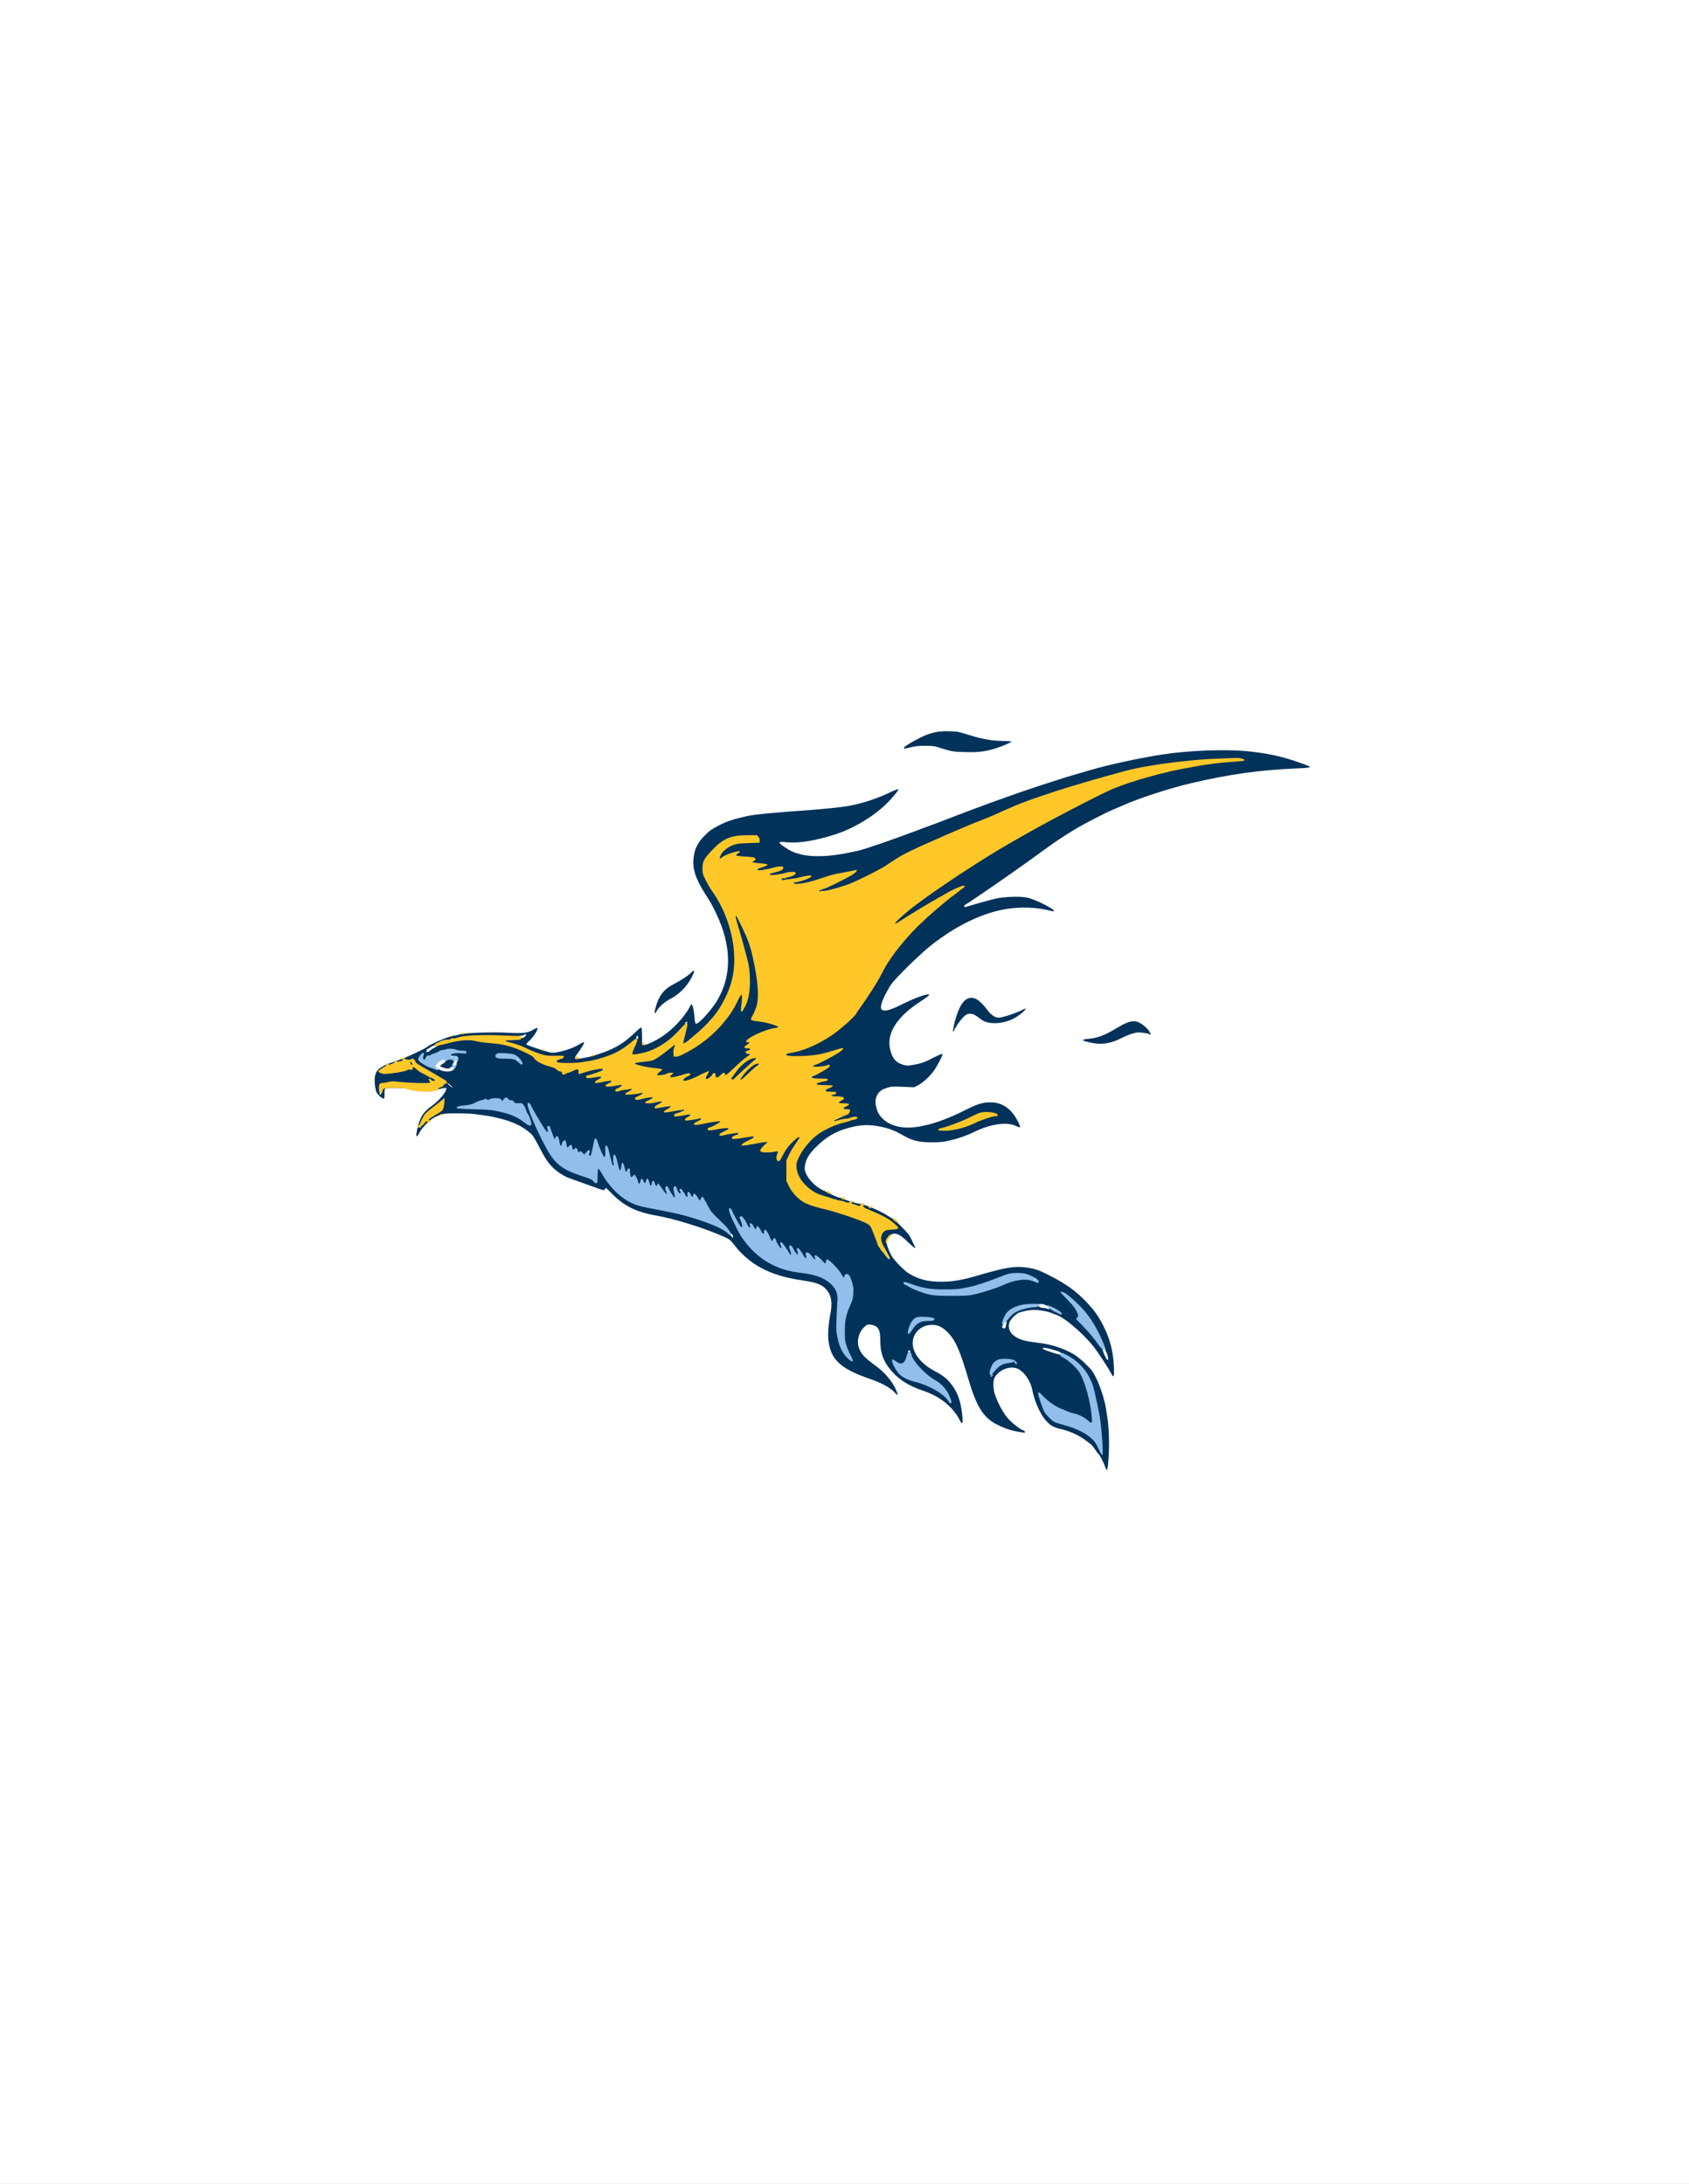 <?xml version="1.0" standalone="no"?>
<!DOCTYPE svg PUBLIC "-//W3C//DTD SVG 1.1//EN"
 "http://www.w3.org/Graphics/SVG/1.1/DTD/svg11.dtd">
<!-- Created with svg_stack (http://github.com/astraw/svg_stack) -->
<svg xmlns:sodipodi="http://sodipodi.sourceforge.net/DTD/sodipodi-0.dtd" xmlns="http://www.w3.org/2000/svg" version="1.1" width="1228.0" height="1588.0">
  <rect width="100%" height="100%" fill="#808080" stroke="none"/>
  <defs/>
  <g id="id0:id0" transform="matrix(1.25,0,0,1.25,0.0,0.0)"><g transform="translate(0,1270.4) scale(0.04,-0.04)" fill="#00325a" stroke="none">
<path d="M13630 21135 c-102 -22 -173 -46 -251 -85 -181 -89 -259 -142 -259 -175 0 -27 27 -28 113 -5 123 34 278 38 387 10 46 -12 93 -26 103 -32 48 -26 212 -48 352 -48 224 0 435 51 633 152 135 69 133 86 -3 58 -126 -26 -411 11 -620 80 -179 59 -325 74 -455 45z"/>
<path d="M17310 20855 c-171 -16 -430 -49 -550 -71 -380 -71 -723 -149 -975 -224 -668 -197 -1083 -340 -1915 -657 -63 -25 -176 -67 -250 -95 -160 -60 -167 -62 -340 -128 -315 -120 -635 -228 -815 -275 -384 -100 -759 -103 -950 -8 -49 25 -135 85 -130 93 2 3 32 4 67 2 129 -10 233 1 433 45 422 92 758 268 1033 541 48 48 109 115 135 150 74 98 61 115 -46 60 -233 -119 -505 -209 -724 -238 -40 -6 -107 -14 -148 -20 -41 -5 -199 -18 -352 -30 -886 -64 -1085 -98 -1338 -228 -87 -45 -127 -74 -198 -141 -73 -70 -95 -98 -127 -166 -73 -150 -76 -306 -8 -477 31 -78 52 -116 178 -318 112 -180 208 -414 252 -617 17 -77 22 -133 22 -263 1 -149 -2 -175 -26 -267 -44 -165 -100 -280 -206 -423 -65 -87 -180 -202 -196 -197 -6 2 -15 39 -19 83 -10 100 -38 199 -58 199 -8 0 -30 -30 -49 -66 -114 -214 -339 -417 -570 -515 -44 -18 -80 -30 -81 -26 0 4 0 58 1 120 2 169 -18 180 -125 71 -80 -81 -228 -190 -330 -243 -98 -51 -287 -112 -386 -126 -46 -7 -94 -16 -106 -20 -11 -5 -23 -6 -26 -3 -3 3 19 40 49 83 61 88 100 171 90 196 -6 15 -12 12 -44 -18 -112 -106 -368 -186 -506 -158 -61 12 -185 53 -260 85 l-39 16 56 57 c74 77 132 202 93 202 -7 0 -38 -15 -69 -33 -85 -51 -158 -61 -363 -48 -181 11 -489 6 -538 -10 -16 -5 -44 -6 -62 -3 -91 17 -501 -119 -589 -196 -39 -33 -351 -174 -492 -221 -127 -42 -149 -53 -203 -99 -74 -65 -84 -93 -78 -219 5 -103 24 -155 70 -198 32 -30 99 -62 115 -56 16 6 17 35 2 50 -5 5 -9 32 -7 59 l3 49 180 -2 c185 -1 426 -16 444 -27 5 -4 12 -2 16 4 3 5 21 10 38 10 18 0 37 4 44 8 7 4 36 5 65 2 46 -4 53 -8 50 -25 -6 -33 -40 -72 -125 -145 -202 -171 -206 -176 -250 -300 -44 -128 -56 -260 -22 -260 6 0 31 39 55 87 62 125 128 191 255 253 47 23 62 25 246 28 385 7 757 -66 960 -188 147 -89 161 -105 246 -274 88 -176 113 -215 200 -306 75 -80 168 -139 284 -181 461 -166 481 -172 502 -159 18 11 29 3 106 -73 172 -169 345 -253 621 -301 206 -36 517 -122 700 -193 355 -138 380 -150 418 -205 207 -299 544 -478 1032 -548 230 -33 325 -85 375 -203 19 -47 20 -175 0 -270 -66 -330 -30 -550 117 -703 95 -100 225 -169 475 -255 194 -66 347 -159 386 -235 22 -42 47 -45 47 -5 0 39 -69 187 -118 253 -56 75 -165 177 -248 231 -82 54 -162 135 -195 198 -51 96 -17 261 65 324 36 27 61 30 119 14 58 -16 77 -62 77 -189 0 -167 38 -293 124 -414 109 -153 291 -276 519 -350 200 -65 368 -186 465 -335 32 -47 66 -105 76 -128 12 -28 25 -43 37 -43 17 0 18 8 13 113 -9 198 -51 344 -134 471 -54 82 -134 160 -205 201 -244 138 -290 177 -348 294 -30 59 -37 85 -37 130 1 108 46 183 137 227 79 39 179 38 254 -2 145 -80 250 -274 365 -683 55 -195 91 -296 153 -426 53 -109 65 -127 139 -197 119 -113 282 -188 487 -222 50 -9 120 -21 157 -28 97 -17 108 7 14 33 -95 26 -284 157 -349 242 -82 108 -187 360 -187 450 0 130 87 222 219 234 89 8 123 -2 180 -53 52 -47 131 -184 131 -228 0 -47 55 -217 101 -315 54 -111 129 -203 204 -246 22 -13 87 -35 144 -49 289 -72 490 -240 601 -501 40 -96 64 -135 75 -124 2 3 9 48 14 100 19 191 23 356 12 504 -26 345 -89 605 -193 809 -55 108 -225 279 -340 345 -161 90 -326 140 -543 166 -153 18 -193 28 -268 68 -81 42 -107 79 -107 149 0 45 5 62 29 95 46 64 91 89 200 114 69 15 256 6 331 -16 71 -21 175 -75 270 -139 82 -56 288 -256 361 -351 78 -101 210 -302 258 -393 26 -49 53 -88 63 -90 16 -3 17 10 13 160 -5 247 -43 406 -144 613 -63 129 -111 201 -200 305 -162 187 -326 313 -591 453 -168 88 -232 109 -392 127 -125 14 -373 -23 -533 -80 -82 -30 -302 -88 -418 -110 -92 -18 -136 -21 -280 -18 l-172 4 -94 33 c-128 45 -221 102 -299 186 -81 87 -123 152 -162 249 -37 94 -38 122 -3 158 31 32 81 37 136 14 45 -18 153 -112 212 -185 28 -33 56 -61 63 -61 14 0 16 23 3 48 -6 9 -32 64 -60 122 -52 108 -112 188 -188 250 -24 19 -61 50 -82 68 -21 17 -43 32 -48 32 -6 0 -18 9 -28 20 -10 11 -22 20 -26 20 -5 0 -25 12 -46 26 -75 52 -276 127 -408 154 -77 15 -216 61 -297 98 -35 16 -76 32 -91 36 -16 4 -47 20 -69 36 -23 17 -45 30 -51 30 -23 0 -147 113 -183 167 -37 55 -39 62 -39 133 1 64 5 84 33 137 57 110 212 254 362 337 137 74 343 126 504 126 154 0 371 -65 515 -154 113 -69 243 -99 425 -98 195 2 355 42 591 147 220 99 296 119 440 120 l120 0 69 -33 c38 -18 73 -29 78 -24 11 11 -42 127 -94 202 -89 130 -202 199 -340 207 -126 8 -192 -12 -423 -127 -305 -151 -602 -240 -806 -240 -135 0 -271 45 -349 116 -72 65 -114 191 -96 288 9 47 59 104 116 130 41 19 63 21 240 21 218 0 223 1 320 74 59 45 141 135 195 216 65 99 133 255 110 255 -3 0 -69 -33 -148 -74 -215 -112 -362 -145 -472 -107 -71 24 -106 61 -136 141 -70 186 -7 382 183 567 70 68 247 192 348 244 106 55 108 74 8 66 -97 -8 -189 -40 -398 -142 -135 -66 -186 -86 -224 -88 -64 -3 -75 13 -58 80 20 75 75 184 136 270 69 100 376 402 546 538 369 296 741 481 1094 545 103 19 144 21 305 17 102 -3 222 -12 266 -20 97 -19 194 -44 217 -57 24 -13 28 -13 28 4 0 17 -56 66 -75 66 -7 0 -35 15 -62 34 -73 50 -218 121 -304 148 -65 20 -94 23 -239 23 -172 0 -207 -5 -420 -61 -52 -14 -121 -34 -152 -44 -32 -11 -60 -15 -63 -11 -2 5 113 90 258 189 144 100 307 213 362 252 55 39 150 105 210 148 95 66 182 129 275 200 14 11 81 58 150 104 592 404 1319 706 2105 878 149 32 453 87 610 110 250 37 812 77 951 68 41 -3 77 -1 80 3 6 11 -32 45 -74 65 -116 55 -472 157 -622 178 -25 4 -63 11 -85 16 -157 37 -727 51 -1025 25z m425 -155 c9 -14 -3 -17 -170 -39 -357 -48 -812 -153 -1120 -259 -303 -105 -294 -101 -920 -423 -287 -149 -359 -188 -595 -322 -58 -33 -148 -84 -200 -114 -267 -151 -902 -552 -1075 -678 -27 -20 -102 -73 -165 -118 -214 -152 -314 -231 -442 -350 -120 -111 -148 -147 -114 -147 8 0 65 34 128 75 62 41 122 81 133 88 68 45 372 227 490 293 172 96 233 126 240 114 5 -9 -10 -22 -105 -93 -103 -76 -404 -344 -521 -464 -216 -220 -391 -453 -500 -666 -67 -131 -116 -209 -321 -507 -74 -107 -103 -139 -200 -223 -281 -240 -512 -353 -838 -412 -120 -21 -120 -21 -120 -39 0 -22 90 -31 305 -30 197 1 220 5 470 68 33 9 64 11 68 7 5 -5 -46 -38 -115 -74 -137 -73 -160 -83 -270 -124 -78 -28 -102 -53 -50 -53 15 0 42 4 60 9 39 12 195 17 202 7 3 -4 -24 -23 -60 -42 -36 -20 -69 -40 -74 -45 -6 -5 -16 -9 -24 -9 -11 0 -119 -46 -131 -57 -3 -2 0 -8 5 -13 5 -5 24 -6 46 -1 38 9 113 -3 132 -20 5 -5 -11 -17 -38 -29 -73 -31 -56 -44 65 -50 114 -5 133 -20 44 -34 -42 -6 -55 -12 -55 -26 0 -13 11 -19 45 -23 58 -8 101 -31 108 -56 6 -24 74 -37 141 -27 46 7 74 -8 39 -21 -31 -11 -83 -55 -83 -69 0 -10 14 -14 49 -14 64 0 74 -16 22 -38 -65 -27 -51 -47 34 -47 39 0 72 -4 75 -10 5 -10 -92 -62 -233 -124 -112 -50 -152 -103 -50 -67 58 21 76 24 83 12 3 -4 -24 -20 -60 -35 -201 -81 -390 -265 -482 -469 -40 -90 -38 -146 7 -241 52 -108 90 -155 179 -221 82 -62 101 -71 251 -115 50 -15 109 -33 133 -41 23 -8 52 -14 63 -14 11 0 41 -6 67 -14 26 -8 88 -26 137 -41 50 -15 106 -34 125 -42 19 -8 82 -35 140 -60 58 -25 130 -57 160 -71 68 -33 175 -121 163 -133 -5 -5 -43 -16 -84 -23 -59 -12 -79 -20 -100 -44 -34 -38 -43 -98 -24 -157 16 -46 12 -76 -7 -57 -14 14 -56 115 -72 172 -26 88 -59 143 -101 167 -86 48 -463 177 -625 213 -127 29 -246 67 -297 97 -108 63 -184 150 -228 262 -25 63 -26 76 -23 202 l3 134 47 95 c26 52 79 138 117 190 40 53 67 98 62 103 -16 16 -118 -53 -184 -123 -54 -56 -103 -130 -155 -228 -4 -8 -11 -14 -17 -15 -19 -1 -17 34 5 75 28 55 18 64 -56 49 -72 -14 -181 -14 -189 -1 -10 16 21 57 66 87 76 50 28 64 -134 37 -56 -9 -111 -18 -122 -19 -11 -2 -21 -4 -22 -4 -8 -3 -13 0 -13 7 0 4 3 7 8 7 4 0 21 9 37 20 32 22 112 58 159 73 43 12 45 32 4 32 -35 0 -191 -23 -296 -44 -35 -8 -65 -9 -68 -4 -5 7 64 43 119 61 9 4 17 13 17 22 0 20 -28 19 -165 -4 -60 -11 -114 -16 -119 -11 -8 8 108 70 132 70 7 0 12 8 10 18 -2 9 -8 17 -13 17 -47 -2 -229 -29 -262 -40 -42 -14 -64 -7 -40 13 23 18 112 60 145 67 23 5 32 12 32 27 l0 21 -77 -7 c-86 -7 -170 -21 -253 -41 -78 -19 -85 -2 -14 32 85 41 84 58 -2 50 -74 -7 -110 -13 -161 -27 -18 -4 -35 -5 -38 0 -5 9 65 53 103 65 13 3 21 12 19 18 -5 15 -52 14 -152 -6 -46 -9 -84 -12 -89 -6 -6 5 -2 11 10 15 63 22 84 35 84 48 0 21 -70 21 -165 1 -38 -8 -73 -11 -78 -6 -9 9 45 44 86 55 31 7 37 36 7 36 -11 0 -62 -7 -112 -16 -114 -21 -122 -21 -128 -10 -5 9 1 13 63 40 83 36 18 50 -113 24 -108 -21 -127 -8 -42 29 57 24 75 44 54 57 -5 3 -37 -1 -73 -8 -86 -19 -158 -23 -159 -11 -1 6 12 14 29 19 29 8 48 32 36 45 -10 9 -74 5 -160 -12 -44 -8 -84 -11 -88 -7 -9 8 70 50 95 50 9 0 21 6 27 14 15 18 -7 37 -35 31 -63 -16 -195 -31 -200 -24 -3 5 15 19 40 31 30 14 46 28 46 41 0 13 -5 17 -17 13 -10 -3 -59 -12 -109 -20 -50 -9 -98 -18 -106 -21 -9 -4 -19 -2 -22 4 -7 11 63 51 89 51 19 0 31 28 18 41 -10 10 -39 7 -183 -21 -65 -12 -71 4 -12 34 89 45 83 64 -14 47 -97 -17 -103 -1 -15 41 51 23 71 38 71 52 0 17 -6 18 -77 11 -74 -7 -204 -35 -258 -55 -32 -12 -40 2 -14 24 57 49 -40 52 -135 4 -62 -31 -67 -32 -175 -9 -25 5 -50 16 -56 24 -5 8 -51 27 -100 42 -122 37 -193 73 -211 106 -16 31 -79 70 -209 127 -111 49 -129 56 -151 61 -3 0 -2 6 1 11 4 6 12 7 18 3 6 -4 21 -8 33 -9 26 -3 148 -55 219 -94 28 -15 91 -40 140 -54 159 -47 169 -51 175 -77 10 -43 51 -54 215 -57 84 -2 176 2 210 8 33 6 85 15 115 20 211 32 464 137 593 247 74 63 91 57 58 -19 -62 -142 -59 -148 71 -123 229 44 408 145 585 328 56 58 103 103 106 101 2 -2 -11 -61 -30 -131 -30 -114 -35 -163 -15 -163 19 0 201 151 329 271 298 281 459 675 438 1069 -7 138 -13 174 -57 335 -57 215 -162 442 -276 598 -21 29 -58 90 -82 137 -42 80 -45 90 -45 165 0 106 20 146 138 267 147 152 249 197 469 205 118 5 141 4 163 -11 18 -12 25 -24 23 -39 l-3 -22 -150 -5 c-82 -3 -161 -11 -175 -17 -14 -6 -36 -14 -50 -17 -51 -11 -141 -81 -176 -137 -32 -52 -45 -109 -24 -109 5 0 29 15 53 33 47 36 163 84 175 73 3 -4 7 -17 7 -29 0 -20 7 -23 65 -28 36 -4 95 -7 132 -8 73 -1 94 -14 54 -33 -32 -14 -34 -46 -3 -53 12 -3 51 -6 87 -7 36 -2 65 -7 65 -13 0 -13 -95 -44 -157 -52 -38 -5 -48 -10 -48 -24 0 -39 137 -28 415 35 64 14 85 11 63 -9 -13 -12 -206 -68 -280 -81 -28 -5 -38 -11 -38 -25 0 -17 6 -18 88 -13 147 11 137 12 134 -17 -4 -36 34 -50 118 -44 136 11 149 13 159 19 6 4 16 4 21 1 15 -9 1 -27 -16 -21 -7 3 -16 1 -19 -4 -3 -5 -28 -12 -55 -16 -41 -5 -50 -10 -50 -27 l0 -20 113 6 c142 7 278 37 431 94 67 25 148 49 181 54 33 5 87 14 120 20 78 15 99 16 105 6 3 -5 -8 -16 -25 -25 -16 -9 -50 -29 -75 -43 -53 -32 -253 -123 -325 -149 -84 -30 -105 -42 -105 -62 0 -17 5 -19 33 -13 17 3 57 11 87 17 244 46 408 102 649 223 184 92 238 123 446 259 90 59 213 120 480 238 50 21 140 61 200 88 234 103 417 179 593 246 35 13 136 57 225 98 228 104 302 133 552 219 298 102 658 214 885 275 41 12 156 43 255 70 226 62 333 85 510 112 480 72 964 117 980 90z m-6200 -1639 c3 -6 -3 -15 -13 -20 -30 -16 -211 -53 -223 -46 -17 11 10 35 40 35 14 1 55 9 91 20 75 22 97 24 105 11z m119 -92 c-3 -5 -9 -7 -14 -4 -5 3 -11 1 -15 -5 -4 -6 -11 -8 -16 -4 -5 3 -7 10 -3 15 3 5 9 7 14 4 5 -3 11 -1 15 5 4 6 11 8 16 4 5 -3 7 -10 3 -15z m-4361 -2287 c51 -9 49 -25 -5 -36 -23 -4 -47 -14 -51 -22 -17 -30 -321 -4 -355 30 -17 16 -14 19 33 29 33 7 337 6 378 -1z m122 -11 c3 -5 1 -13 -5 -16 -15 -9 -43 3 -35 15 8 13 32 13 40 1z m140 0 c7 -12 -12 -24 -25 -16 -11 7 -4 25 10 25 5 0 11 -4 15 -9z m-861 -22 c-3 -5 -10 -7 -15 -3 -5 3 -7 10 -3 15 3 5 10 7 15 3 5 -3 7 -10 3 -15z m-230 -50 c-3 -5 -10 -7 -15 -3 -5 3 -7 10 -3 15 3 5 10 7 15 3 5 -3 7 -10 3 -15z m157 -124 c0 -5 -24 -17 -53 -26 -64 -19 -163 -72 -199 -105 -14 -13 -29 -24 -34 -24 -5 0 -26 -16 -46 -36 l-36 -36 -55 31 c-61 34 -94 66 -80 75 5 3 17 -3 27 -14 26 -29 43 -25 60 16 10 25 19 34 30 30 8 -3 30 3 48 14 17 11 40 20 49 20 9 0 29 11 45 24 16 13 52 28 83 34 67 12 160 11 161 -3z m854 -65 c35 -13 87 -59 79 -71 -2 -4 -25 3 -51 16 -41 22 -59 25 -153 25 -81 0 -110 4 -119 14 -10 11 -8 17 6 26 22 14 195 7 238 -10z m-926 -25 c-3 -15 -58 -35 -64 -25 -3 5 7 16 22 24 30 16 46 16 42 1z m94 -29 c-3 -42 -20 -55 -32 -24 -5 15 -15 29 -21 33 -18 11 0 26 28 23 23 -3 27 -7 25 -32z m-169 -5 c3 -5 -19 -25 -49 -45 -53 -35 -67 -57 -44 -72 7 -4 7 -10 1 -16 -12 -12 -62 8 -62 25 0 16 41 55 94 91 42 28 52 31 60 17z m-537 -33 c25 -32 21 -57 -11 -81 -55 -42 -75 -48 -212 -63 -98 -10 -141 -11 -155 -3 -42 22 24 62 201 120 123 40 162 46 177 27z m88 -7 c-2 -5 6 -17 18 -28 19 -17 40 -31 118 -78 10 -5 75 -40 146 -76 70 -37 126 -71 123 -75 -3 -5 -7 -8 -10 -7 -3 1 -32 12 -65 24 -33 13 -72 31 -87 41 -14 10 -31 18 -38 18 -6 0 -23 9 -37 20 -14 11 -33 20 -42 20 -20 0 -143 109 -136 120 3 5 1 11 -5 15 -6 4 -8 11 -4 16 3 5 10 7 15 3 5 -3 7 -9 4 -13z m594 -51 c-12 -33 -34 -54 -48 -46 -5 4 1 23 16 46 29 44 47 45 32 0z m-794 -255 c71 -9 200 -17 287 -17 130 -2 160 1 175 14 34 29 136 -3 106 -33 -6 -6 -32 -12 -59 -14 -30 -2 -50 -9 -56 -19 -8 -13 -30 -16 -136 -16 -111 0 -130 3 -152 20 -23 18 -42 20 -223 20 l-197 0 -11 -27 c-13 -34 -32 -18 -27 23 3 28 6 30 70 39 36 6 70 13 74 18 9 9 -4 10 149 -8z m1538 -265 c-4 -24 -1 -31 20 -41 18 -8 30 -8 45 0 18 9 24 7 42 -19 25 -36 47 -39 52 -7 2 14 10 22 23 22 16 0 19 -6 17 -26 -4 -34 22 -57 43 -39 13 10 17 7 31 -25 8 -21 23 -50 32 -64 22 -32 43 -114 32 -124 -4 -5 -32 10 -61 33 -155 119 -390 189 -672 199 -87 4 -147 10 -147 16 -1 6 12 12 27 15 15 3 51 17 80 33 29 15 62 27 73 27 11 0 29 6 41 13 17 10 22 9 33 -5 18 -24 43 -23 56 2 9 17 21 20 70 20 52 0 61 -3 76 -25 21 -33 35 -31 56 6 21 36 40 30 31 -11z m-930 -57 c-5 -53 -25 -76 -103 -119 -87 -47 -115 -66 -146 -96 -38 -36 -55 -22 -25 21 12 16 21 33 21 38 0 12 64 72 115 109 22 16 60 45 84 66 24 21 47 36 51 33 4 -3 5 -26 3 -52z m1347 -140 c53 -92 90 -152 187 -310 7 -13 18 -23 23 -23 5 0 10 10 12 23 4 31 22 24 31 -12 4 -17 10 -45 15 -63 10 -42 27 -46 41 -8 13 39 27 32 35 -17 15 -86 37 -98 62 -37 20 47 32 34 36 -36 3 -48 6 -55 28 -60 21 -5 25 -12 28 -50 6 -76 33 -93 48 -29 13 58 28 53 34 -11 4 -40 9 -55 20 -55 11 0 16 14 20 50 4 42 8 50 25 50 17 0 19 -6 17 -36 -4 -50 22 -60 44 -18 17 34 18 34 42 -9 40 -69 78 -121 87 -118 6 1 9 44 7 108 -5 137 33 315 53 252 4 -10 15 -37 25 -59 10 -22 21 -51 25 -65 13 -44 76 -150 89 -150 10 0 13 17 12 68 0 37 3 69 9 72 5 3 17 -31 26 -75 29 -136 52 -195 75 -195 8 0 11 16 10 48 -3 103 33 40 48 -83 10 -89 39 -115 49 -44 6 45 23 72 30 48 3 -8 15 -50 27 -94 25 -92 32 -107 48 -113 16 -5 15 29 -2 101 -7 31 -10 60 -5 63 11 6 39 -49 53 -105 7 -31 17 -47 29 -49 16 -3 18 3 15 50 -4 72 14 76 28 6 6 -31 24 -83 40 -115 46 -90 73 -80 37 15 -12 32 -13 46 -5 54 8 8 13 6 18 -8 4 -10 16 -30 26 -43 10 -13 18 -32 18 -42 0 -12 7 -19 20 -19 24 0 24 2 4 69 -11 37 -12 57 -5 64 7 7 13 2 20 -15 5 -15 14 -29 20 -32 5 -3 12 -20 16 -36 5 -21 13 -30 27 -30 16 0 19 6 16 33 -5 52 24 41 40 -15 15 -56 39 -64 44 -15 2 17 8 32 13 32 6 0 24 -25 40 -56 17 -32 38 -66 48 -76 9 -11 17 -25 17 -31 0 -7 7 -12 15 -12 15 0 21 31 8 44 -14 14 -32 91 -24 99 5 5 21 -12 36 -40 49 -86 90 -143 103 -143 15 0 16 32 1 47 -14 14 -48 153 -39 158 11 7 34 -33 48 -82 9 -31 18 -43 32 -43 15 0 19 8 22 38 2 20 8 36 13 34 6 -2 22 -26 37 -55 31 -60 44 -77 60 -77 7 0 9 13 5 35 -7 45 7 53 30 18 30 -48 57 -53 51 -10 -5 43 16 28 49 -35 41 -79 52 -93 66 -79 7 7 5 24 -5 56 -9 25 -12 48 -8 50 4 3 33 -37 64 -89 30 -51 75 -112 98 -134 136 -128 208 -203 203 -212 -3 -5 -31 7 -63 27 -31 20 -99 54 -152 75 -100 41 -397 136 -490 158 -30 6 -81 18 -112 26 -68 18 -185 40 -283 55 -298 45 -453 137 -643 383 -29 38 -71 106 -93 152 -22 46 -45 87 -51 90 -20 13 -28 -22 -28 -127 0 -58 -3 -109 -7 -112 -3 -4 -16 4 -28 17 -15 16 -58 35 -126 56 -138 42 -152 47 -239 91 -163 82 -238 172 -385 463 -122 242 -198 436 -171 436 2 0 32 -48 66 -107z m6655 18 c7 -12 -8 -21 -49 -32 -47 -12 -164 -57 -231 -89 -73 -35 -172 -70 -200 -70 -11 0 -38 -7 -60 -14 -51 -18 -119 -24 -123 -11 -2 5 38 25 90 42 51 18 158 64 238 102 80 38 152 72 160 74 27 9 169 7 175 -2z m-5481 -692 c-3 -5 -10 -7 -15 -3 -5 3 -7 10 -3 15 3 5 10 7 15 3 5 -3 7 -10 3 -15z m1902 -937 c18 -51 53 -95 61 -76 2 6 10 19 17 29 11 16 15 13 38 -31 16 -32 33 -50 47 -52 13 -2 21 2 21 12 0 28 20 27 31 -1 23 -60 69 -86 61 -34 -7 50 17 46 41 -6 27 -60 89 -163 98 -163 4 0 9 10 13 23 l6 22 25 -30 c14 -16 35 -47 47 -67 12 -21 25 -38 29 -38 14 0 19 32 8 52 -7 14 -8 23 -1 30 7 7 20 -5 41 -38 59 -97 103 -145 119 -129 3 3 0 15 -6 28 -27 54 -42 101 -34 109 8 8 50 -50 81 -109 6 -13 21 -23 31 -23 24 0 24 -3 5 51 -20 54 -4 75 21 28 55 -107 122 -140 89 -43 -7 21 -11 43 -7 48 7 13 75 -64 96 -109 24 -49 48 -47 45 5 -2 21 0 42 4 46 10 10 63 -42 95 -94 34 -53 57 -52 57 2 0 22 5 41 11 43 16 6 148 -145 178 -205 28 -56 51 -66 66 -28 23 61 46 42 80 -65 18 -60 22 -88 18 -168 -4 -84 -8 -104 -37 -160 -56 -109 -84 -236 -84 -381 -1 -152 11 -210 66 -324 24 -48 40 -89 36 -91 -13 -9 -95 90 -121 145 -15 30 -36 97 -48 148 -20 86 -22 110 -16 295 3 111 9 228 12 259 9 92 -24 179 -95 248 -104 102 -219 146 -472 180 -167 22 -278 54 -399 115 -169 85 -347 250 -442 410 -54 92 -108 202 -101 209 7 7 33 -13 33 -25 0 -14 81 -129 90 -129 18 0 18 19 1 88 -10 39 -16 74 -13 77 10 10 39 -31 58 -83z m188 -83 c-3 -5 -10 -7 -15 -3 -5 3 -7 10 -3 15 3 5 10 7 15 3 5 -3 7 -10 3 -15z m1800 -251 c-3 -5 -12 -4 -20 3 -7 6 -11 15 -8 21 3 5 12 4 20 -3 7 -6 11 -15 8 -21z m49 -82 c-4 -5 -14 1 -25 13 -10 13 -15 28 -12 33 4 6 14 1 25 -13 9 -13 15 -28 12 -33z m2022 -297 c51 -14 105 -38 128 -57 9 -8 17 -12 17 -8 0 4 5 4 10 1 6 -4 8 -11 4 -16 -3 -5 -11 -6 -17 -2 -7 4 -17 8 -24 9 -6 1 -29 8 -49 14 -74 25 -265 -6 -375 -59 -62 -31 -211 -86 -294 -109 -273 -76 -539 -90 -790 -40 -104 20 -253 77 -246 94 1 5 7 8 12 6 6 -1 54 -14 107 -29 l97 -27 235 0 c209 -1 246 2 339 22 134 29 298 82 431 139 57 25 127 51 155 58 61 17 206 19 260 4z m569 -290 c-3 -5 -10 -7 -15 -3 -5 3 -7 10 -3 15 3 5 10 7 15 3 5 -3 7 -10 3 -15z m212 -181 c49 -51 115 -129 146 -173 88 -126 230 -426 209 -440 -5 -3 -19 11 -30 31 -40 68 -139 189 -241 297 -95 100 -102 110 -92 132 22 48 -16 124 -115 233 -40 44 -69 82 -66 86 9 8 85 -58 189 -166z m-743 17 c1 -5 -9 -11 -23 -13 -14 -2 -59 -14 -101 -28 -97 -33 -163 -87 -196 -162 -29 -67 -52 -60 -28 9 37 103 99 154 230 190 73 19 114 21 118 4z m-1480 -180 c-1 -5 -19 -13 -39 -18 -66 -13 -152 -75 -180 -130 -25 -47 -35 -20 -14 35 28 75 72 116 129 121 70 6 106 3 104 -8z m-233 -544 c0 -57 233 -307 333 -357 29 -15 75 -46 102 -69 50 -42 129 -160 119 -177 -3 -4 -29 11 -57 35 -69 57 -135 97 -232 140 -84 37 -205 77 -234 77 -36 0 -158 68 -189 105 -41 50 -95 152 -84 159 5 3 25 -6 45 -19 47 -32 82 -32 112 1 14 15 25 30 25 35 0 4 9 28 20 54 19 45 40 53 40 16z m2381 -77 c51 -36 92 -75 125 -121 115 -156 137 -216 194 -518 6 -33 18 -89 25 -125 37 -168 59 -480 35 -495 -6 -4 -19 13 -30 37 -32 72 -145 170 -265 230 -49 25 -220 83 -320 109 -58 15 -154 98 -187 163 -26 51 -78 208 -72 218 3 4 28 -15 56 -44 60 -59 182 -141 236 -158 20 -7 59 -23 87 -37 27 -13 71 -29 98 -34 85 -16 160 -56 223 -120 73 -74 89 -76 80 -11 -3 26 -11 90 -17 141 -20 182 -93 452 -156 575 -31 60 -135 171 -209 222 -57 39 -64 65 -11 38 18 -9 66 -41 108 -70z m-988 2 c-1 -5 -24 -18 -52 -28 -32 -12 -69 -39 -105 -74 -30 -30 -57 -51 -59 -47 -6 10 16 76 36 106 24 36 75 57 132 55 28 -2 49 -7 48 -12z"/>
<path d="M10640 18545 c0 -9 15 -64 34 -123 33 -101 44 -138 111 -372 94 -329 115 -482 95 -676 -12 -116 -48 -248 -65 -242 -6 2 -8 34 -6 75 5 100 -6 153 -30 153 -13 0 -19 -7 -19 -24 0 -36 -111 -251 -176 -342 -118 -165 -273 -311 -465 -441 -99 -67 -255 -145 -282 -141 -29 4 -34 59 -13 123 17 50 21 105 8 105 -12 0 -42 -34 -42 -46 0 -26 -217 -201 -282 -228 -32 -14 -139 -28 -311 -42 -75 -6 -93 -17 -56 -35 19 -10 182 -50 244 -60 200 -33 218 -39 172 -60 -36 -16 -41 -36 -13 -54 20 -13 35 -14 86 -6 67 11 80 9 80 -15 0 -9 12 -14 38 -15 66 -2 95 3 146 22 55 22 83 12 42 -15 -28 -17 -35 -51 -13 -59 34 -13 135 16 233 68 100 53 129 59 99 19 -19 -26 -19 -60 1 -68 17 -7 52 11 90 45 l21 19 18 -20 c26 -29 54 -25 92 12 l34 33 6 -23 c9 -35 34 -26 104 38 37 32 69 57 72 54 3 -4 -14 -33 -39 -67 -52 -72 -56 -97 -16 -97 18 1 45 17 82 50 56 50 92 59 46 11 -28 -29 -34 -60 -13 -62 30 -3 46 7 124 81 107 102 162 146 193 155 24 7 40 22 40 38 0 10 -59 9 -100 -3 -54 -15 -61 5 -9 29 24 11 52 22 62 25 9 3 17 13 17 22 0 15 -8 16 -62 11 -35 -3 -80 -13 -100 -21 -47 -20 -60 -3 -16 21 18 9 42 22 53 28 11 6 20 17 20 25 0 8 -9 16 -20 18 -37 7 -39 21 -7 39 51 29 40 60 -16 43 -18 -4 -34 -5 -37 0 -7 12 44 50 66 50 12 0 19 7 19 20 0 15 -7 20 -24 20 -48 0 -36 20 34 55 94 47 235 95 281 95 55 0 100 11 96 24 -9 32 -180 89 -317 107 -52 7 -99 15 -103 19 -4 4 6 32 22 64 17 31 40 89 52 129 19 64 21 88 16 217 -3 80 -10 170 -16 200 -6 30 -18 91 -26 135 -56 313 -109 462 -261 737 -30 53 -54 103 -54 111 0 8 -7 18 -16 21 -22 9 -24 8 -24 -9z"/>
<path d="M10120 17722 c0 -5 -26 -35 -57 -68 -63 -66 -157 -130 -272 -189 -141 -70 -236 -192 -276 -355 -23 -92 -23 -105 0 -108 15 -1 28 11 50 49 42 71 97 119 196 169 148 77 288 237 349 398 26 68 34 112 21 112 -6 0 -11 -4 -11 -8z"/>
<path d="M14059 17251 c-96 -53 -164 -190 -213 -436 -9 -44 -21 -98 -27 -120 -15 -58 -16 -77 -2 -82 7 -3 16 4 19 14 4 10 18 42 30 71 13 29 24 56 24 61 0 14 52 103 87 150 81 107 153 119 243 37 20 -18 58 -43 85 -57 44 -21 63 -24 165 -23 99 0 125 4 189 27 95 35 160 76 244 156 62 59 82 91 57 91 -5 0 -48 -21 -96 -46 -106 -56 -281 -114 -346 -114 -45 0 -52 3 -101 54 -28 30 -80 85 -115 124 -91 102 -170 132 -243 93z"/>
<path d="M16379 16901 c-36 -15 -105 -51 -151 -79 -192 -116 -323 -158 -475 -150 -84 5 -93 3 -93 -12 0 -23 71 -53 187 -81 163 -39 294 -17 503 85 119 58 197 74 287 59 35 -6 73 -19 82 -27 24 -22 41 -20 41 5 0 58 -127 185 -211 212 -69 23 -93 21 -170 -12z"/>
</g>
</g>
  <g id="id1:id1" transform="matrix(1.25,0,0,1.25,0.0,0.0)"><g transform="translate(0,1270.4) scale(0.04,-0.04)" fill="#91beeb" stroke="none">
<path d="M6279 16545 c-14 -8 -34 -26 -43 -40 -9 -14 -23 -25 -31 -25 -16 0 -20 -16 -6 -24 5 -3 14 1 21 9 7 8 20 15 30 15 9 0 22 11 28 24 8 18 16 23 31 19 23 -6 28 9 9 25 -9 7 -21 6 -39 -3z"/>
<path d="M6485 16500 c-11 -5 -33 -9 -48 -9 -16 -1 -41 -10 -56 -20 -14 -10 -45 -24 -68 -30 -23 -6 -45 -16 -48 -21 -3 -6 -19 -10 -35 -10 -22 0 -30 -6 -39 -30 -5 -16 -15 -30 -21 -30 -18 0 -23 28 -11 61 13 37 10 43 -16 35 -19 -7 -63 -69 -63 -89 1 -23 36 -54 103 -90 37 -21 75 -37 83 -37 8 0 34 -9 56 -20 48 -23 73 -13 45 18 -16 17 -14 21 33 64 37 35 55 44 73 41 14 -3 28 0 31 6 4 6 23 11 41 11 25 0 37 -6 46 -21 8 -15 14 -18 22 -10 7 7 14 7 23 0 14 -11 18 -6 28 33 9 37 -16 60 -63 56 -20 -2 -38 2 -41 7 -10 20 63 34 143 28 l77 -6 0 22 c0 19 -5 21 -55 21 -31 0 -72 7 -92 15 -38 16 -116 19 -148 5z"/>
<path d="M7241 16442 c-37 -11 -49 -38 -28 -59 15 -15 37 -18 130 -19 124 0 144 -6 201 -58 26 -24 43 -33 50 -26 23 23 -52 119 -113 144 -44 17 -203 29 -240 18z"/>
<path d="M6579 16287 c-10 -23 -9 -30 6 -47 25 -28 32 -25 50 16 16 39 11 62 -9 45 -9 -7 -16 -7 -24 1 -8 8 -14 4 -23 -15z"/>
<path d="M7323 15774 l-17 -26 -17 21 c-14 17 -28 21 -81 21 -41 0 -71 -5 -85 -15 -18 -13 -26 -13 -43 -3 -16 10 -24 10 -40 0 -11 -6 -29 -12 -40 -12 -11 0 -51 -15 -88 -34 -54 -27 -84 -35 -154 -41 -83 -6 -132 -24 -115 -42 5 -4 115 -11 245 -14 186 -5 258 -10 337 -27 193 -41 291 -81 399 -166 61 -47 92 -57 102 -32 7 19 -23 120 -45 148 -11 13 -25 44 -32 68 -7 25 -24 58 -38 73 -23 26 -31 28 -73 24 -42 -3 -50 -1 -63 19 -10 16 -25 24 -45 24 -19 0 -33 7 -40 20 -15 28 -46 25 -67 -6z"/>
<path d="M7677 15723 c-15 -15 -4 -60 45 -191 57 -151 214 -470 279 -566 106 -157 218 -232 469 -312 113 -36 139 -48 161 -75 18 -22 31 -30 43 -26 13 5 16 23 16 106 0 55 4 102 9 105 5 3 29 -29 53 -72 147 -258 358 -431 588 -480 52 -12 167 -35 255 -51 239 -46 325 -67 490 -117 246 -75 441 -161 495 -219 28 -29 36 -31 44 -9 10 25 -57 106 -174 214 -57 53 -113 114 -127 140 -13 25 -41 76 -61 114 -20 38 -42 71 -48 73 -7 2 -17 -10 -22 -27 -6 -16 -13 -30 -16 -30 -3 0 -17 22 -33 50 -29 51 -63 68 -63 31 0 -35 -20 -33 -35 3 -8 19 -20 38 -26 42 -15 9 -29 -16 -23 -42 9 -37 -15 -38 -31 -1 -7 18 -21 39 -29 47 -9 7 -16 19 -16 26 0 8 -9 14 -20 14 -22 0 -26 -20 -8 -38 9 -9 9 -15 1 -23 -9 -9 -17 -3 -32 22 -12 19 -21 42 -21 52 0 23 -29 34 -41 16 -10 -14 -7 -43 10 -112 5 -20 5 -39 1 -42 -8 -5 -73 95 -89 138 -6 15 -17 27 -25 27 -23 0 -28 -33 -11 -73 27 -64 0 -48 -54 34 -29 43 -57 79 -61 79 -4 0 -10 -9 -13 -21 -7 -28 -25 -16 -35 24 -12 46 -40 48 -44 2 -4 -48 -20 -49 -33 0 -18 71 -39 86 -50 35 -10 -44 -22 -45 -39 -5 -19 45 -32 44 -43 -2 -11 -46 -25 -49 -34 -7 -3 18 -16 48 -29 69 l-22 36 -23 -21 -23 -22 -11 20 c-6 12 -11 42 -11 67 0 38 -3 46 -17 43 -9 -2 -20 -13 -23 -26 -9 -41 -24 -28 -36 31 -11 55 -27 87 -39 76 -2 -3 -8 -30 -12 -60 -5 -30 -13 -53 -18 -52 -6 1 -21 51 -34 112 -16 71 -30 112 -39 116 -8 3 -17 3 -20 0 -9 -9 -8 -119 1 -132 4 -6 3 -14 -3 -18 -5 -3 -11 -4 -11 -1 -3 12 -6 21 -12 36 -3 8 -12 44 -21 80 -32 140 -41 165 -59 168 -17 3 -18 -4 -16 -80 2 -64 -1 -83 -12 -83 -14 0 -68 119 -98 215 -20 64 -42 72 -52 20 -43 -215 -49 -234 -69 -214 -8 8 -7 19 1 38 9 20 10 29 1 38 -8 8 -20 2 -44 -25 l-33 -36 -24 25 c-25 26 -36 30 -46 14 -9 -15 -25 -2 -25 19 0 10 -7 24 -15 31 -13 11 -18 10 -29 -5 -17 -24 -36 -11 -36 26 0 36 -24 39 -50 7 -21 -26 -24 -22 -35 44 -3 21 -10 40 -16 44 -16 9 -47 -25 -51 -55 -5 -40 -22 -27 -30 21 -8 53 -25 98 -37 98 -4 0 -15 -10 -24 -22 l-15 -23 -7 20 c-4 11 -18 47 -31 81 -13 33 -24 65 -24 71 0 16 -32 25 -41 12 -4 -7 -2 -25 3 -41 7 -20 7 -33 1 -39 -11 -11 -36 26 -169 251 -40 69 -74 130 -74 136 0 15 -35 45 -43 37z"/>
<path d="M10603 14151 c6 -45 92 -232 163 -353 25 -42 79 -115 120 -162 198 -225 444 -352 754 -386 220 -25 353 -75 450 -171 71 -72 95 -139 86 -244 -3 -39 -8 -152 -12 -252 -6 -164 -4 -191 16 -285 29 -132 69 -215 139 -284 84 -83 107 -67 50 36 -17 30 -42 89 -57 130 -23 67 -26 90 -27 215 0 164 16 243 77 379 35 76 41 101 46 177 4 76 1 99 -22 173 -29 92 -54 123 -88 105 -10 -5 -18 -16 -18 -24 0 -32 -21 -23 -41 19 -30 64 -189 229 -212 220 -9 -3 -17 -16 -17 -28 0 -39 -12 -37 -52 9 -52 59 -97 90 -110 77 -7 -7 -6 -16 1 -30 23 -43 -8 -30 -42 17 -53 74 -107 80 -87 10 11 -36 -5 -47 -23 -17 -65 108 -81 128 -98 128 -17 0 -17 -3 -4 -45 7 -25 9 -47 4 -50 -8 -6 -49 52 -71 100 -6 13 -18 27 -26 30 -30 11 -35 -12 -13 -69 20 -55 13 -88 -10 -44 -27 53 -100 156 -114 162 -23 8 -27 -10 -11 -48 8 -20 11 -38 6 -41 -10 -6 -66 80 -75 117 -10 38 -33 44 -46 11 -12 -33 -19 -25 -54 57 -38 88 -75 115 -75 55 0 -44 -18 -35 -48 23 -31 59 -62 81 -62 43 0 -38 -20 -32 -42 13 -14 31 -28 46 -41 46 -15 0 -17 -5 -12 -29 12 -54 -13 -42 -43 21 -16 35 -42 76 -57 92 -24 26 -28 27 -42 13 -12 -12 -13 -20 -6 -29 16 -20 43 -117 34 -123 -5 -2 -15 3 -23 13 -20 22 -110 188 -124 227 -6 16 -19 32 -29 34 -16 3 -17 -2 -12 -38z"/>
<path d="M14683 13239 c-24 -4 -105 -32 -180 -62 -183 -72 -307 -112 -423 -136 -146 -30 -153 -31 -340 -32 -196 -2 -318 17 -473 73 -121 43 -127 44 -127 20 0 -13 9 -23 23 -28 12 -3 33 -14 47 -23 53 -36 219 -99 305 -117 73 -15 134 -19 325 -19 209 0 246 3 335 23 128 29 328 94 412 134 96 45 226 78 308 78 63 0 103 -10 186 -44 23 -10 32 9 17 33 -16 27 -116 80 -182 97 -56 15 -167 17 -233 3z"/>
<path d="M15420 12971 c0 -6 40 -50 89 -99 92 -92 142 -159 162 -219 9 -29 8 -37 -7 -54 l-18 -20 80 -82 c104 -106 178 -194 243 -287 35 -50 61 -77 79 -82 14 -4 27 -6 29 -5 8 9 -45 143 -98 249 -98 197 -202 335 -358 475 -58 52 -117 101 -131 108 -40 20 -70 27 -70 16z"/>
<path d="M14890 12790 c-104 -15 -203 -61 -249 -117 -30 -36 -71 -128 -71 -158 0 -26 27 -16 57 20 84 106 110 129 172 157 66 31 185 58 250 58 34 0 71 22 71 43 0 9 -159 7 -230 -3z"/>
<path d="M15220 12772 c0 -18 59 -60 131 -95 86 -42 89 -42 89 -23 0 20 -60 63 -135 97 -67 30 -85 35 -85 21z"/>
<path d="M15290 12660 c-13 -9 -13 -11 0 -20 9 -6 18 -6 24 0 15 15 -6 31 -24 20z"/>
<path d="M15340 12630 c0 -5 5 -10 10 -10 6 0 10 5 10 10 0 6 -4 10 -10 10 -5 0 -10 -4 -10 -10z"/>
<path d="M13299 12587 c-40 -27 -86 -114 -95 -181 -10 -67 13 -60 63 18 58 90 120 126 220 126 80 0 103 6 103 26 0 20 -66 34 -166 34 -78 0 -96 -3 -125 -23z"/>
<path d="M13210 12100 c-7 -5 -20 -32 -27 -62 -27 -108 -74 -132 -148 -79 -24 17 -48 31 -54 31 -29 0 10 -100 73 -187 44 -61 134 -110 264 -142 198 -49 427 -185 476 -283 6 -12 19 -24 29 -26 24 -5 13 45 -29 134 -39 80 -112 157 -189 199 -143 78 -332 279 -351 374 -8 37 -25 53 -44 41z"/>
<path d="M15422 12078 c-21 -21 -13 -32 50 -68 88 -51 198 -157 237 -229 70 -132 139 -379 162 -584 16 -142 12 -150 -49 -97 -60 54 -125 86 -209 106 -37 8 -79 22 -93 30 -14 7 -51 23 -82 34 -82 30 -193 107 -267 184 -96 101 -99 81 -18 -148 28 -78 40 -98 97 -156 53 -56 75 -70 120 -84 30 -9 102 -30 160 -47 131 -39 264 -107 339 -175 43 -40 67 -72 94 -131 47 -99 51 -106 64 -110 24 -8 -12 461 -47 620 -5 23 -19 89 -31 147 -41 202 -58 258 -100 344 -75 151 -191 267 -346 345 -72 36 -66 34 -81 19z"/>
<path d="M14505 11984 c-16 -9 -40 -26 -52 -37 -25 -22 -63 -114 -63 -152 0 -37 21 -42 44 -10 60 79 112 123 165 139 30 9 65 16 77 16 13 0 35 5 49 10 23 9 28 7 32 -10 6 -24 36 -27 31 -4 -2 9 -16 26 -31 38 -38 29 -206 35 -252 10z"/>
<path d="M15940 10630 c0 -5 5 -10 10 -10 6 0 10 5 10 10 0 6 -4 10 -10 10 -5 0 -10 -4 -10 -10z"/>
</g>
</g>
  <g id="id2:id2" transform="matrix(1.25,0,0,1.25,0.0,0.0)"><g transform="translate(0,1270.4) scale(0.04,-0.04)" fill="#ffffff" stroke="none">
<path d="M0 15880 l0 -15880 12280 0 12280 0 0 15880 0 15880 -12280 0 -12280 0 0 -15880z m14056 5202 c210 -67 348 -93 507 -97 76 -1 141 -5 144 -9 8 -7 -111 -60 -206 -91 -162 -54 -269 -68 -466 -62 -184 5 -191 6 -370 63 -79 25 -105 28 -215 28 -98 0 -143 -5 -208 -22 -168 -46 -119 7 123 132 153 79 265 106 435 102 114 -3 136 -7 256 -44z m4084 -247 c236 -24 431 -61 620 -120 106 -33 262 -89 280 -100 26 -16 -12 -23 -167 -29 -546 -22 -1006 -86 -1558 -217 -314 -74 -753 -217 -980 -319 -22 -10 -76 -33 -120 -51 -130 -53 -447 -216 -588 -302 -173 -104 -278 -175 -472 -316 -88 -65 -218 -158 -290 -209 -71 -50 -161 -114 -200 -141 -160 -114 -597 -412 -625 -426 -22 -11 -27 -35 -7 -35 6 0 41 9 77 20 103 32 277 80 370 102 119 28 358 36 459 14 114 -24 402 -170 386 -196 -3 -4 -26 -2 -52 5 -251 67 -560 61 -828 -16 -312 -90 -621 -258 -930 -506 -145 -116 -494 -459 -552 -542 -53 -76 -126 -218 -142 -276 -18 -67 -15 -94 16 -106 45 -17 124 8 291 91 199 98 370 157 385 133 3 -5 -61 -54 -144 -108 -323 -213 -470 -440 -430 -663 25 -140 85 -216 192 -246 54 -16 67 -16 148 -2 119 21 164 37 300 107 67 35 118 56 123 51 13 -13 -77 -183 -134 -259 -64 -82 -160 -168 -225 -199 l-53 -26 -163 7 c-148 6 -168 5 -229 -15 -79 -24 -119 -55 -147 -113 -26 -55 -27 -117 -1 -200 53 -171 252 -278 491 -264 53 3 118 11 145 17 27 6 72 16 99 22 131 29 350 113 530 204 207 104 269 123 390 123 132 1 249 -60 332 -173 52 -69 105 -177 94 -189 -4 -4 -30 4 -57 18 -127 65 -370 31 -608 -86 -107 -53 -228 -95 -361 -126 -88 -20 -138 -25 -250 -25 -185 -1 -282 21 -415 97 -126 71 -204 102 -314 126 -186 40 -310 36 -500 -17 -179 -51 -307 -125 -451 -265 -111 -108 -161 -192 -171 -288 -6 -55 -4 -67 25 -125 42 -85 145 -183 238 -226 37 -17 77 -36 88 -42 58 -33 122 -60 161 -67 24 -5 50 -13 57 -19 7 -6 38 -18 68 -26 30 -8 67 -19 82 -25 15 -6 47 -13 70 -16 89 -10 324 -111 430 -184 25 -17 50 -31 56 -31 16 0 203 -189 239 -241 17 -25 39 -66 48 -90 10 -24 24 -54 32 -66 7 -12 11 -27 8 -32 -4 -5 -47 31 -97 80 -135 135 -210 160 -281 94 -33 -29 -38 -40 -38 -78 0 -47 42 -159 85 -227 40 -63 180 -203 238 -238 145 -88 279 -122 475 -122 164 0 309 25 552 97 367 108 503 131 660 113 136 -16 196 -35 348 -112 246 -124 399 -233 548 -391 111 -117 174 -204 238 -327 104 -201 153 -387 163 -611 7 -158 -2 -178 -43 -97 -34 67 -182 294 -243 373 -163 210 -460 460 -575 482 -17 3 -40 12 -52 20 -30 19 -164 43 -244 43 -71 0 -172 -19 -232 -44 -39 -17 -114 -93 -128 -132 -27 -71 -3 -148 62 -197 79 -60 146 -80 373 -107 180 -22 363 -83 504 -168 46 -28 114 -84 172 -142 88 -87 102 -106 153 -210 56 -116 119 -311 136 -424 5 -34 14 -88 19 -120 25 -140 34 -400 22 -588 -12 -185 -21 -225 -41 -174 -39 105 -90 203 -112 217 -6 4 -15 15 -21 26 -22 36 -81 113 -87 113 -4 0 -35 23 -69 50 -86 69 -225 134 -346 163 -124 29 -155 45 -225 116 -86 87 -177 286 -211 463 -24 123 -110 252 -202 299 -108 56 -281 -7 -345 -126 -25 -47 -22 -165 7 -250 43 -128 130 -283 200 -357 58 -62 185 -158 209 -158 14 0 35 -27 25 -33 -12 -7 -161 21 -233 44 -36 11 -107 40 -158 65 -212 102 -311 259 -437 689 -112 381 -178 535 -277 641 -73 78 -128 112 -198 123 -186 29 -344 -109 -327 -288 12 -132 125 -273 293 -365 141 -77 194 -116 251 -186 101 -122 153 -258 174 -459 14 -132 4 -160 -32 -90 -102 202 -294 356 -549 439 -182 60 -333 153 -437 271 -126 143 -173 268 -173 458 0 162 -32 212 -143 227 -42 6 -47 4 -91 -36 -74 -68 -109 -189 -82 -282 30 -104 76 -155 266 -293 107 -79 211 -199 265 -308 47 -96 50 -128 6 -79 -67 77 -190 147 -365 207 -445 152 -587 290 -612 588 -7 87 6 238 31 364 31 153 14 265 -52 342 -70 82 -141 109 -388 146 -449 69 -743 227 -968 523 -40 53 -59 69 -120 97 -268 124 -734 271 -1012 319 -280 48 -460 137 -634 314 -89 90 -95 95 -103 73 -10 -29 -6 -30 -242 56 -99 36 -212 76 -249 89 -130 44 -241 122 -328 231 -34 43 -90 137 -137 230 -49 97 -93 170 -114 189 -125 115 -269 184 -498 238 -96 23 -144 31 -345 56 -38 5 -149 9 -245 9 -186 0 -216 -5 -323 -59 -69 -34 -181 -149 -218 -222 -41 -81 -56 -66 -35 35 39 186 86 263 221 359 97 70 205 197 205 243 0 19 -8 19 -100 -2 -91 -21 -385 -22 -423 -1 -33 18 -342 25 -363 7 -11 -9 -15 -29 -13 -78 1 -36 -2 -66 -7 -68 -20 -7 -94 57 -110 94 -20 49 -33 176 -22 232 18 96 80 143 270 208 73 24 158 56 188 70 173 77 277 129 295 144 59 51 342 168 410 169 11 1 38 7 60 15 66 24 482 39 710 26 219 -13 294 -3 376 48 27 16 51 26 54 21 12 -19 -59 -132 -112 -180 -31 -26 -52 -53 -49 -58 9 -14 240 -92 349 -118 72 -17 286 41 401 107 77 45 92 50 89 32 -4 -19 -63 -114 -100 -160 -39 -49 -42 -73 -10 -73 28 0 179 26 220 39 302 88 450 170 636 350 40 39 79 70 85 68 7 -2 11 -46 12 -128 l0 -124 25 -3 c33 -4 164 57 268 125 149 97 327 287 396 423 15 29 30 49 34 44 17 -20 33 -95 39 -184 6 -75 10 -95 23 -98 38 -7 231 206 312 345 212 365 205 794 -22 1265 -65 134 -64 133 -166 293 -135 214 -180 361 -158 524 16 124 64 216 166 316 69 68 100 90 202 142 116 59 202 88 395 132 118 27 375 52 930 91 156 11 365 32 495 50 197 26 444 101 644 196 73 35 137 61 142 58 13 -8 -72 -115 -160 -202 -196 -194 -482 -367 -756 -456 -283 -92 -530 -132 -704 -115 -132 14 -138 3 -36 -67 88 -61 133 -81 240 -109 167 -43 426 -33 705 26 52 11 113 24 135 29 92 20 501 161 855 295 96 36 204 77 240 89 36 13 106 40 155 59 132 52 531 203 670 253 384 138 485 173 759 263 257 84 381 123 551 171 17 4 75 22 130 38 293 86 745 183 1080 233 386 57 894 75 1215 44z m-8056 -3233 c-62 -151 -188 -291 -324 -361 -94 -49 -182 -125 -211 -184 -30 -58 -39 -35 -17 45 43 168 120 271 250 338 115 60 227 132 267 174 41 43 56 38 35 -12z m4101 -366 c46 -19 113 -83 171 -162 55 -74 113 -114 168 -114 48 0 244 64 324 105 34 18 64 29 67 25 6 -10 -60 -70 -127 -114 -164 -108 -406 -128 -519 -43 -91 69 -104 77 -146 83 -37 5 -50 2 -83 -20 -38 -25 -102 -104 -144 -177 -18 -31 -21 -38 -25 -55 0 -3 -6 -2 -11 1 -8 5 -8 11 -1 19 6 7 9 15 6 18 -9 8 34 169 67 251 65 164 150 226 253 183z m2362 -339 c52 -20 120 -73 157 -124 32 -44 39 -77 12 -54 -18 15 -143 32 -184 25 -64 -10 -134 -36 -224 -80 -117 -59 -213 -84 -313 -83 -83 0 -245 36 -248 54 -1 6 30 13 68 16 144 13 247 51 425 159 157 94 230 115 307 87z"/>
<path d="M9965 16889 c-12 -19 5 -23 22 -6 16 16 16 17 1 17 -9 0 -20 -5 -23 -11z"/>
<path d="M7617 16709 c-10 -6 -31 -11 -47 -11 -33 -1 -38 -9 -15 -28 17 -14 57 -7 79 16 29 28 18 43 -17 23z"/>
<path d="M9254 16686 c-6 -17 2 -36 17 -36 12 0 12 37 -1 45 -6 3 -13 -1 -16 -9z"/>
<path d="M6684 16669 c-10 -17 13 -36 27 -22 12 12 4 33 -11 33 -5 0 -12 -5 -16 -11z"/>
<path d="M6544 16646 c-10 -8 -16 -18 -11 -22 4 -4 13 -2 19 4 7 7 31 12 55 12 24 0 43 5 43 10 0 15 -84 12 -106 -4z"/>
<path d="M6380 16590 c-8 -4 -28 -14 -45 -22 -26 -11 -122 -65 -134 -75 -3 -2 3 -11 12 -20 16 -16 18 -16 33 5 8 12 20 22 26 22 5 0 24 10 41 22 18 13 45 30 61 38 17 8 32 21 34 28 4 14 -6 15 -28 2z"/>
<path d="M6560 16390 c0 -5 5 -10 10 -10 6 0 10 5 10 10 0 6 -4 10 -10 10 -5 0 -10 -4 -10 -10z"/>
<path d="M6620 16370 c0 -5 5 -10 10 -10 6 0 10 5 10 10 0 6 -4 10 -10 10 -5 0 -10 -4 -10 -10z"/>
<path d="M7520 16350 c0 -5 5 -10 10 -10 6 0 10 5 10 10 0 6 -4 10 -10 10 -5 0 -10 -4 -10 -10z"/>
<path d="M6425 16341 c-3 -6 -14 -11 -23 -11 -9 -1 -30 -17 -45 -37 l-28 -37 29 -29 c46 -46 158 -64 217 -36 33 16 39 36 13 52 -13 9 -21 7 -36 -6 -10 -9 -29 -17 -43 -17 -32 0 -102 25 -107 38 -2 6 15 20 38 33 25 14 40 29 38 39 -4 18 -43 26 -53 11z"/>
<path d="M6606 16321 c-19 -21 -18 -52 1 -58 13 -5 45 55 37 68 -8 14 -19 11 -38 -10z"/>
<path d="M6535 15975 c21 -20 40 -33 42 -31 6 6 -58 66 -70 66 -6 0 6 -16 28 -35z"/>
<path d="M5540 15920 c0 -5 5 -10 10 -10 6 0 10 5 10 10 0 6 -4 10 -10 10 -5 0 -10 -4 -10 -10z"/>
<path d="M5520 15855 c0 -8 5 -15 10 -15 6 0 10 7 10 15 0 8 -4 15 -10 15 -5 0 -10 -7 -10 -15z"/>
<path d="M6445 15780 c-3 -5 -1 -10 4 -10 6 0 11 5 11 10 0 6 -2 10 -4 10 -3 0 -8 -4 -11 -10z"/>
<path d="M6100 15375 c0 -8 5 -15 10 -15 6 0 10 7 10 15 0 8 -4 15 -10 15 -5 0 -10 -7 -10 -15z"/>
<path d="M12140 14310 c0 -5 5 -10 10 -10 6 0 10 5 10 10 0 6 -4 10 -10 10 -5 0 -10 -4 -10 -10z"/>
<path d="M10620 13807 c0 -8 9 -22 20 -32 l20 -18 0 19 c0 20 -17 44 -32 44 -4 0 -8 -6 -8 -13z"/>
<path d="M12786 13671 c-15 -24 112 -221 143 -221 17 0 13 15 -19 74 -50 93 -54 100 -79 129 -26 28 -36 33 -45 18z"/>
<path d="M15040 13150 c0 -5 5 -10 10 -10 6 0 10 5 10 10 0 6 -4 10 -10 10 -5 0 -10 -4 -10 -10z"/>
<path d="M15110 12785 c-12 -15 -12 -19 5 -31 10 -8 34 -14 51 -14 18 0 45 -5 59 -12 38 -17 43 -1 9 31 -37 37 -104 50 -124 26z"/>
<path d="M14595 12509 c-30 -36 -29 -63 2 -67 17 -3 22 3 28 30 3 18 9 41 11 51 8 27 -12 20 -41 -14z"/>
<path d="M15162 12148 c2 -6 29 -20 59 -30 174 -61 216 -68 203 -34 -6 16 -27 24 -136 55 -87 24 -132 27 -126 9z"/>
<path d="M16035 12130 c-6 -10 51 -136 65 -145 18 -11 19 15 4 66 -21 71 -52 107 -69 79z"/>
<path d="M13200 12110 c0 -5 9 -10 20 -10 11 0 20 5 20 10 0 6 -9 10 -20 10 -11 0 -20 -4 -20 -10z"/>
<path d="M14410 11755 c-7 -8 -8 -15 -2 -15 5 0 15 7 22 15 7 8 8 15 2 15 -5 0 -15 -7 -22 -15z"/>
</g>
</g>
  <g id="id3:id3" transform="matrix(1.25,0,0,1.25,0.0,0.0)"><g transform="translate(0,1270.4) scale(0.04,-0.04)" fill="#ffc828" stroke="none">
<path d="M17735 20729 c-110 -4 -249 -12 -310 -18 -60 -6 -155 -15 -210 -21 -123 -12 -323 -38 -390 -50 -27 -5 -86 -14 -130 -21 -94 -14 -273 -52 -365 -79 -36 -10 -126 -35 -200 -55 -361 -100 -758 -220 -995 -303 -276 -96 -351 -126 -520 -202 -181 -82 -313 -138 -430 -181 -44 -17 -98 -39 -120 -49 -22 -10 -85 -37 -140 -60 -55 -23 -120 -51 -145 -62 -25 -11 -58 -26 -75 -33 -16 -8 -82 -36 -145 -64 -252 -109 -425 -193 -518 -254 -53 -35 -129 -84 -169 -110 -98 -63 -429 -228 -533 -265 -180 -64 -367 -111 -389 -97 -5 3 -12 1 -16 -5 -4 -6 -11 -8 -16 -4 -5 3 -7 10 -3 15 3 5 9 7 14 4 5 -3 11 -1 15 5 3 5 13 10 20 10 31 0 330 147 433 212 66 43 84 76 35 63 -48 -11 -215 -44 -278 -54 -33 -5 -123 -32 -200 -59 -144 -51 -272 -81 -360 -85 -49 -2 -77 15 -33 21 88 10 238 67 238 90 0 18 -66 11 -175 -18 -38 -11 -99 -21 -135 -24 -36 -2 -73 -7 -82 -11 -23 -9 -51 2 -42 16 3 6 17 9 30 6 14 -2 27 -1 29 3 3 4 21 11 41 15 56 10 104 36 104 57 0 15 -9 18 -55 18 -30 0 -74 -6 -97 -14 -68 -22 -209 -39 -221 -27 -12 12 -11 12 83 37 80 21 110 38 110 64 0 17 -7 20 -43 20 -24 0 -66 -7 -93 -15 -92 -28 -225 -48 -236 -37 -12 12 -6 15 77 43 96 32 86 46 -40 54 -100 7 -141 20 -97 32 28 7 36 33 16 48 -10 7 -68 15 -137 18 -66 3 -125 11 -130 16 -7 7 0 16 21 28 18 10 32 22 32 27 0 29 -219 -41 -265 -84 -34 -32 -38 -9 -9 45 32 56 98 106 179 137 49 18 89 23 220 27 l160 6 2 30 c2 19 -5 39 -18 55 l-21 25 -142 -1 c-243 -2 -352 -48 -513 -219 -117 -123 -138 -163 -138 -266 0 -71 3 -82 47 -170 26 -52 66 -121 90 -154 177 -246 296 -572 320 -875 21 -261 -18 -463 -133 -695 -101 -204 -225 -351 -469 -556 -86 -73 -128 -101 -133 -92 -3 5 8 57 23 116 43 165 44 177 23 177 -10 0 -47 -34 -83 -75 -135 -156 -298 -273 -461 -330 -95 -33 -230 -58 -243 -45 -6 6 3 36 26 87 45 97 50 114 39 132 -8 12 -18 8 -53 -22 -115 -99 -219 -164 -338 -211 -90 -36 -236 -77 -305 -86 -38 -5 -92 -13 -120 -19 -66 -13 -297 -14 -330 -1 -22 8 -25 13 -15 25 6 7 26 17 43 21 38 8 57 21 57 40 0 11 -26 13 -127 11 -121 -1 -134 0 -233 32 -58 19 -145 55 -194 80 -57 29 -128 55 -193 71 -57 14 -104 29 -106 34 -1 5 45 9 103 10 58 1 111 5 118 9 6 5 12 20 12 34 0 19 -4 24 -16 19 -8 -3 -126 -1 -261 6 -269 13 -556 1 -636 -27 -23 -8 -56 -15 -74 -15 -17 0 -35 -5 -38 -10 -4 -6 -16 -9 -28 -8 -33 4 -110 -13 -127 -27 -8 -7 -28 -17 -45 -22 -36 -12 -49 -53 -16 -53 11 0 22 4 25 9 3 4 22 11 43 14 21 4 63 13 93 22 174 49 326 61 425 33 33 -10 119 -21 190 -27 216 -15 337 -48 533 -142 80 -38 108 -57 123 -83 25 -43 129 -94 258 -126 24 -6 53 -22 65 -35 12 -13 35 -25 51 -27 22 -2 29 -8 27 -21 -4 -25 24 -32 53 -13 13 9 31 16 40 16 9 0 38 12 66 26 65 33 85 29 81 -14 -4 -38 -3 -38 74 -12 66 23 155 44 226 54 51 8 72 -6 37 -25 -34 -18 -191 -69 -212 -69 -13 0 -17 -5 -13 -16 3 -9 6 -18 6 -20 0 -8 54 -3 130 10 41 8 79 10 84 6 5 -5 -14 -21 -43 -37 -52 -29 -66 -53 -32 -53 11 0 50 6 88 14 137 29 175 21 94 -18 -25 -11 -46 -26 -48 -32 -7 -20 59 -22 147 -4 47 10 89 14 93 10 8 -7 -55 -50 -72 -50 -5 0 -14 -6 -20 -14 -8 -10 -8 -16 2 -25 11 -8 25 -7 57 4 23 8 57 15 74 15 17 0 46 4 63 9 52 15 49 -6 -3 -31 -81 -39 -71 -52 32 -45 49 4 105 11 124 17 61 18 55 -6 -9 -35 -64 -29 -70 -35 -47 -54 11 -9 28 -8 72 3 169 42 229 37 125 -9 -34 -15 -61 -31 -61 -36 0 -19 73 -20 155 -1 47 11 88 16 91 11 3 -5 -20 -21 -50 -36 -39 -19 -56 -33 -56 -46 0 -21 -10 -22 150 7 41 8 79 10 83 6 5 -4 -15 -21 -44 -36 -74 -41 -77 -58 -8 -49 30 3 87 13 128 21 40 8 76 12 79 9 3 -2 11 0 18 6 8 7 14 7 19 -1 3 -5 4 -11 1 -11 -3 -1 -9 -2 -13 -3 -5 -1 -17 -7 -28 -13 -11 -6 -39 -16 -62 -22 -43 -12 -58 -36 -28 -47 8 -3 49 1 92 9 105 21 127 23 132 12 1 -5 -15 -18 -38 -29 -39 -20 -51 -39 -32 -51 10 -5 173 18 202 30 10 3 20 1 24 -5 4 -6 -16 -21 -49 -36 -89 -40 -67 -66 38 -45 166 34 280 50 290 41 9 -9 -143 -90 -169 -90 -20 0 -19 -29 1 -37 9 -3 44 0 78 6 103 22 200 31 210 21 6 -6 -18 -22 -62 -42 -67 -31 -85 -49 -63 -63 6 -3 29 0 53 5 64 17 202 38 211 33 14 -8 -4 -22 -42 -33 -36 -9 -59 -35 -46 -49 11 -10 76 -4 195 17 153 27 164 15 40 -43 -45 -20 -100 -58 -100 -67 0 -13 49 -9 165 13 227 42 241 42 185 1 -16 -12 -41 -37 -56 -57 -22 -29 -24 -38 -14 -50 15 -18 130 -20 198 -5 54 13 64 7 46 -28 -28 -53 -10 -122 27 -107 8 3 31 41 52 84 39 81 103 163 183 231 47 42 78 45 49 7 -8 -12 -27 -40 -41 -62 -14 -22 -37 -56 -50 -75 -12 -19 -38 -66 -56 -105 l-33 -70 0 -150 0 -150 38 -78 c50 -101 140 -193 234 -241 73 -36 140 -57 323 -101 153 -37 475 -147 565 -193 52 -26 68 -45 94 -117 13 -33 32 -82 43 -110 11 -27 24 -64 29 -81 5 -18 16 -37 24 -44 8 -7 15 -18 15 -24 0 -7 23 -34 50 -61 28 -27 50 -55 50 -62 0 -7 9 -13 20 -13 26 0 25 3 -8 53 -31 46 -61 108 -87 177 -23 60 -13 118 25 155 26 25 37 28 119 33 105 6 114 17 59 68 -90 83 -177 133 -388 219 -82 34 -98 48 -80 70 15 19 12 24 -21 27 -18 2 -24 -2 -24 -16 0 -27 -19 -30 -56 -12 -18 9 -40 16 -50 16 -21 0 -34 16 -19 25 17 10 11 25 -9 25 -10 0 -21 -7 -25 -15 -7 -18 -25 -19 -63 -4 -15 7 -35 13 -43 14 -51 7 -106 19 -120 26 -8 4 -69 24 -134 43 -93 27 -135 46 -189 83 -132 91 -218 219 -225 337 -3 53 1 72 27 130 63 140 188 287 315 370 97 64 243 127 345 150 41 9 83 21 93 27 10 6 38 13 61 17 28 5 43 13 45 25 4 22 -50 23 -101 2 -20 -8 -54 -15 -75 -15 -22 0 -58 -7 -81 -15 -22 -8 -41 -12 -41 -8 0 3 -6 0 -14 -6 -10 -8 -16 -9 -21 -1 -3 5 -4 11 -1 11 3 1 9 2 14 3 4 2 42 19 86 39 43 20 82 37 86 37 14 0 40 37 40 58 0 19 -5 22 -44 22 -62 0 -66 17 -11 41 65 29 53 44 -33 44 -40 0 -72 4 -73 10 -1 6 13 18 31 27 47 24 53 33 34 49 -12 9 -43 14 -95 14 -80 0 -109 16 -47 25 21 3 34 11 36 23 4 18 -2 20 -98 21 -67 1 -74 21 -15 45 98 40 87 51 -49 51 -158 0 -164 24 -13 53 44 8 57 14 55 26 -3 13 -21 16 -110 16 -70 0 -111 4 -119 12 -10 10 -6 15 17 23 33 12 50 21 150 78 79 46 102 68 87 83 -6 6 -21 5 -44 -5 -41 -17 -199 -26 -197 -11 0 6 17 15 38 21 49 14 256 123 338 177 34 22 62 47 62 55 0 17 -6 16 -145 -27 -181 -56 -277 -72 -460 -78 -166 -5 -235 3 -220 26 3 6 27 13 53 17 178 25 402 120 602 254 117 78 335 271 360 318 11 20 37 60 57 87 113 154 248 366 306 480 37 72 81 151 99 177 18 26 52 76 76 110 85 122 256 320 386 445 145 139 381 342 484 416 37 27 78 58 92 71 14 12 37 30 53 39 32 21 35 37 5 37 -26 0 -184 -71 -253 -114 -27 -17 -75 -44 -105 -60 -95 -51 -444 -262 -557 -337 -40 -27 -75 -44 -78 -39 -7 11 149 154 272 247 358 274 1040 720 1463 958 41 23 118 67 170 97 328 188 1083 581 1265 657 273 115 794 259 1125 311 41 7 89 16 105 20 17 4 73 13 125 20 52 6 104 13 115 16 21 5 192 20 355 32 57 4 93 11 90 17 -7 17 -72 35 -120 33 -25 -1 -135 -5 -245 -9z m-6946 -2451 c87 -179 118 -265 157 -438 80 -360 95 -593 49 -730 -14 -40 -36 -92 -50 -116 -44 -75 -49 -72 130 -95 92 -12 240 -58 240 -75 0 -5 -22 -12 -50 -15 -128 -14 -414 -147 -415 -193 0 -13 5 -17 20 -13 37 10 31 -12 -10 -38 -50 -31 -47 -50 6 -50 49 0 59 -17 17 -30 -18 -6 -35 -14 -39 -18 -12 -11 19 -39 38 -34 38 10 26 -12 -22 -42 -28 -17 -107 -85 -176 -152 -116 -112 -144 -130 -144 -93 0 25 -31 15 -65 -22 -40 -44 -70 -43 -70 1 0 28 -5 32 -33 27 -5 -1 -14 -13 -19 -25 -6 -13 -28 -34 -47 -45 -49 -29 -57 -9 -21 48 14 23 25 46 23 52 -2 6 -61 -20 -132 -56 -119 -62 -215 -94 -238 -80 -15 9 31 52 69 65 23 7 33 16 31 27 -4 21 -23 20 -113 -8 -153 -47 -218 -48 -161 -2 14 11 26 23 26 26 0 12 -76 6 -95 -8 -26 -17 -131 -31 -139 -17 -3 5 6 19 21 30 70 52 68 56 -29 65 -141 13 -314 52 -317 71 -1 6 47 15 108 21 60 7 123 15 140 19 37 8 147 81 251 168 43 36 81 63 84 60 3 -3 -2 -19 -10 -35 -9 -18 -14 -49 -12 -81 l3 -52 32 -3 c22 -2 62 13 140 53 221 114 428 281 577 470 89 112 122 164 182 287 25 54 50 95 55 92 12 -7 11 -66 -2 -160 -14 -100 -1 -113 40 -41 48 84 68 154 81 279 12 113 4 267 -19 380 -15 72 -112 426 -159 578 -27 85 -30 110 -16 110 2 0 40 -73 83 -162z m196 -1922 c-20 -12 -293 -262 -311 -285 -7 -8 -18 -12 -28 -8 -16 6 -16 9 3 35 12 15 39 52 60 82 67 94 168 173 246 190 37 8 55 0 30 -14z m48 -75 c-4 -4 -30 -25 -58 -46 -27 -22 -83 -73 -123 -113 -79 -80 -111 -88 -57 -14 54 75 146 160 190 175 38 14 66 12 48 -2z"/>
<path d="M6808 16738 c9 -9 15 -9 24 0 9 9 7 12 -12 12 -19 0 -21 -3 -12 -12z"/>
<path d="M6700 16730 c0 -5 14 -10 30 -10 17 0 30 5 30 10 0 6 -13 10 -30 10 -16 0 -30 -4 -30 -10z"/>
<path d="M6540 16690 c0 -5 4 -10 9 -10 6 0 13 5 16 10 3 6 -1 10 -9 10 -9 0 -16 -4 -16 -10z"/>
<path d="M9340 16580 c0 -13 7 -20 20 -20 23 0 26 10 8 28 -18 18 -28 15 -28 -8z"/>
<path d="M7870 16490 c0 -5 11 -10 25 -10 14 0 25 5 25 10 0 6 -11 10 -25 10 -14 0 -25 -4 -25 -10z"/>
<path d="M5940 16410 c0 -5 5 -10 10 -10 6 0 10 5 10 10 0 6 -4 10 -10 10 -5 0 -10 -4 -10 -10z"/>
<path d="M8600 16410 c0 -5 9 -10 20 -10 11 0 20 5 20 10 0 6 -9 10 -20 10 -11 0 -20 -4 -20 -10z"/>
<path d="M8372 16388 c-19 -19 -14 -28 18 -28 17 0 30 4 30 8 0 9 -21 32 -30 32 -3 0 -11 -5 -18 -12z"/>
<path d="M5840 16371 c0 -6 5 -13 10 -16 17 -10 3 -22 -35 -29 -41 -8 -51 -7 -47 5 1 5 -5 9 -13 9 -9 0 -15 -7 -13 -17 4 -23 -90 -59 -99 -37 -8 21 -23 17 -23 -6 0 -11 -8 -23 -17 -27 -30 -11 -103 -63 -103 -74 0 -6 17 -17 37 -26 32 -13 53 -14 148 -4 117 13 232 37 241 52 3 5 21 7 40 3 29 -5 34 -4 34 13 0 35 12 33 57 -8 24 -22 60 -47 80 -55 19 -9 54 -27 77 -41 22 -15 42 -26 43 -25 10 5 73 -31 68 -38 -10 -17 -41 -11 -60 10 -12 14 -22 17 -29 10 -6 -6 -4 -16 8 -29 9 -10 13 -21 9 -24 -24 -15 -312 -7 -476 13 -61 7 -90 6 -134 -5 -32 -8 -69 -15 -83 -15 -38 0 -50 -18 -50 -71 0 -60 7 -79 31 -79 13 0 19 7 19 23 0 50 24 57 183 57 86 0 148 -4 152 -10 3 -5 16 -10 29 -10 12 0 26 -4 32 -9 13 -13 221 -33 285 -28 95 9 130 18 127 35 -2 10 11 20 38 29 26 8 44 22 47 33 3 12 14 20 26 20 32 0 26 32 -11 55 -17 11 -99 59 -182 107 -232 134 -236 136 -245 161 -14 37 -38 52 -57 36 -20 -17 -85 -12 -100 7 -13 16 -44 19 -44 5z m153 -94 c-3 -6 -11 -3 -19 8 -7 10 -11 22 -7 28 3 6 11 3 19 -8 7 -10 11 -22 7 -28z"/>
<path d="M6410 15749 c-19 -17 -76 -62 -127 -100 -50 -38 -99 -82 -109 -97 -24 -37 -64 -115 -64 -126 0 -6 -10 -20 -22 -33 -12 -13 -19 -26 -15 -29 12 -12 72 25 101 62 27 34 30 36 42 19 11 -15 16 -16 29 -5 18 15 20 32 2 28 -7 -2 -14 2 -15 7 -2 6 37 33 85 62 131 77 126 72 139 149 11 66 9 94 -5 94 -3 -1 -22 -14 -41 -31z"/>
<path d="M14245 15576 c-22 -7 -94 -40 -160 -73 -103 -52 -315 -131 -395 -148 -33 -6 -56 -22 -47 -31 4 -4 46 -7 94 -8 124 0 306 46 435 110 89 45 273 106 306 102 18 -2 28 2 30 13 8 40 -173 64 -263 35z"/>
<path d="M6400 15550 c0 -5 9 -10 20 -10 11 0 20 5 20 10 0 6 -9 10 -20 10 -11 0 -20 -4 -20 -10z"/>
<path d="M11980 14450 c0 -5 5 -10 10 -10 6 0 10 5 10 10 0 6 -4 10 -10 10 -5 0 -10 -4 -10 -10z"/>
<path d="M12020 14432 c0 -14 23 -32 42 -32 23 0 23 9 1 26 -20 15 -43 18 -43 6z"/>
<path d="M12235 14341 c-9 -16 35 -35 48 -22 9 9 8 14 -3 21 -19 12 -37 13 -45 1z"/>
<path d="M12630 14205 c0 -9 9 -15 25 -15 16 0 25 6 25 15 0 9 -9 15 -25 15 -16 0 -25 -6 -25 -15z"/>
<path d="M12980 14035 c0 -3 12 -17 28 -30 46 -41 73 -29 29 13 -21 20 -57 30 -57 17z"/>
<path d="M12920 13787 c0 -8 -9 -22 -20 -32 -21 -19 -28 -75 -10 -75 6 0 10 10 10 23 0 13 14 36 30 52 35 34 38 45 10 45 -11 0 -20 -6 -20 -13z"/>
</g>
</g>
</svg>
